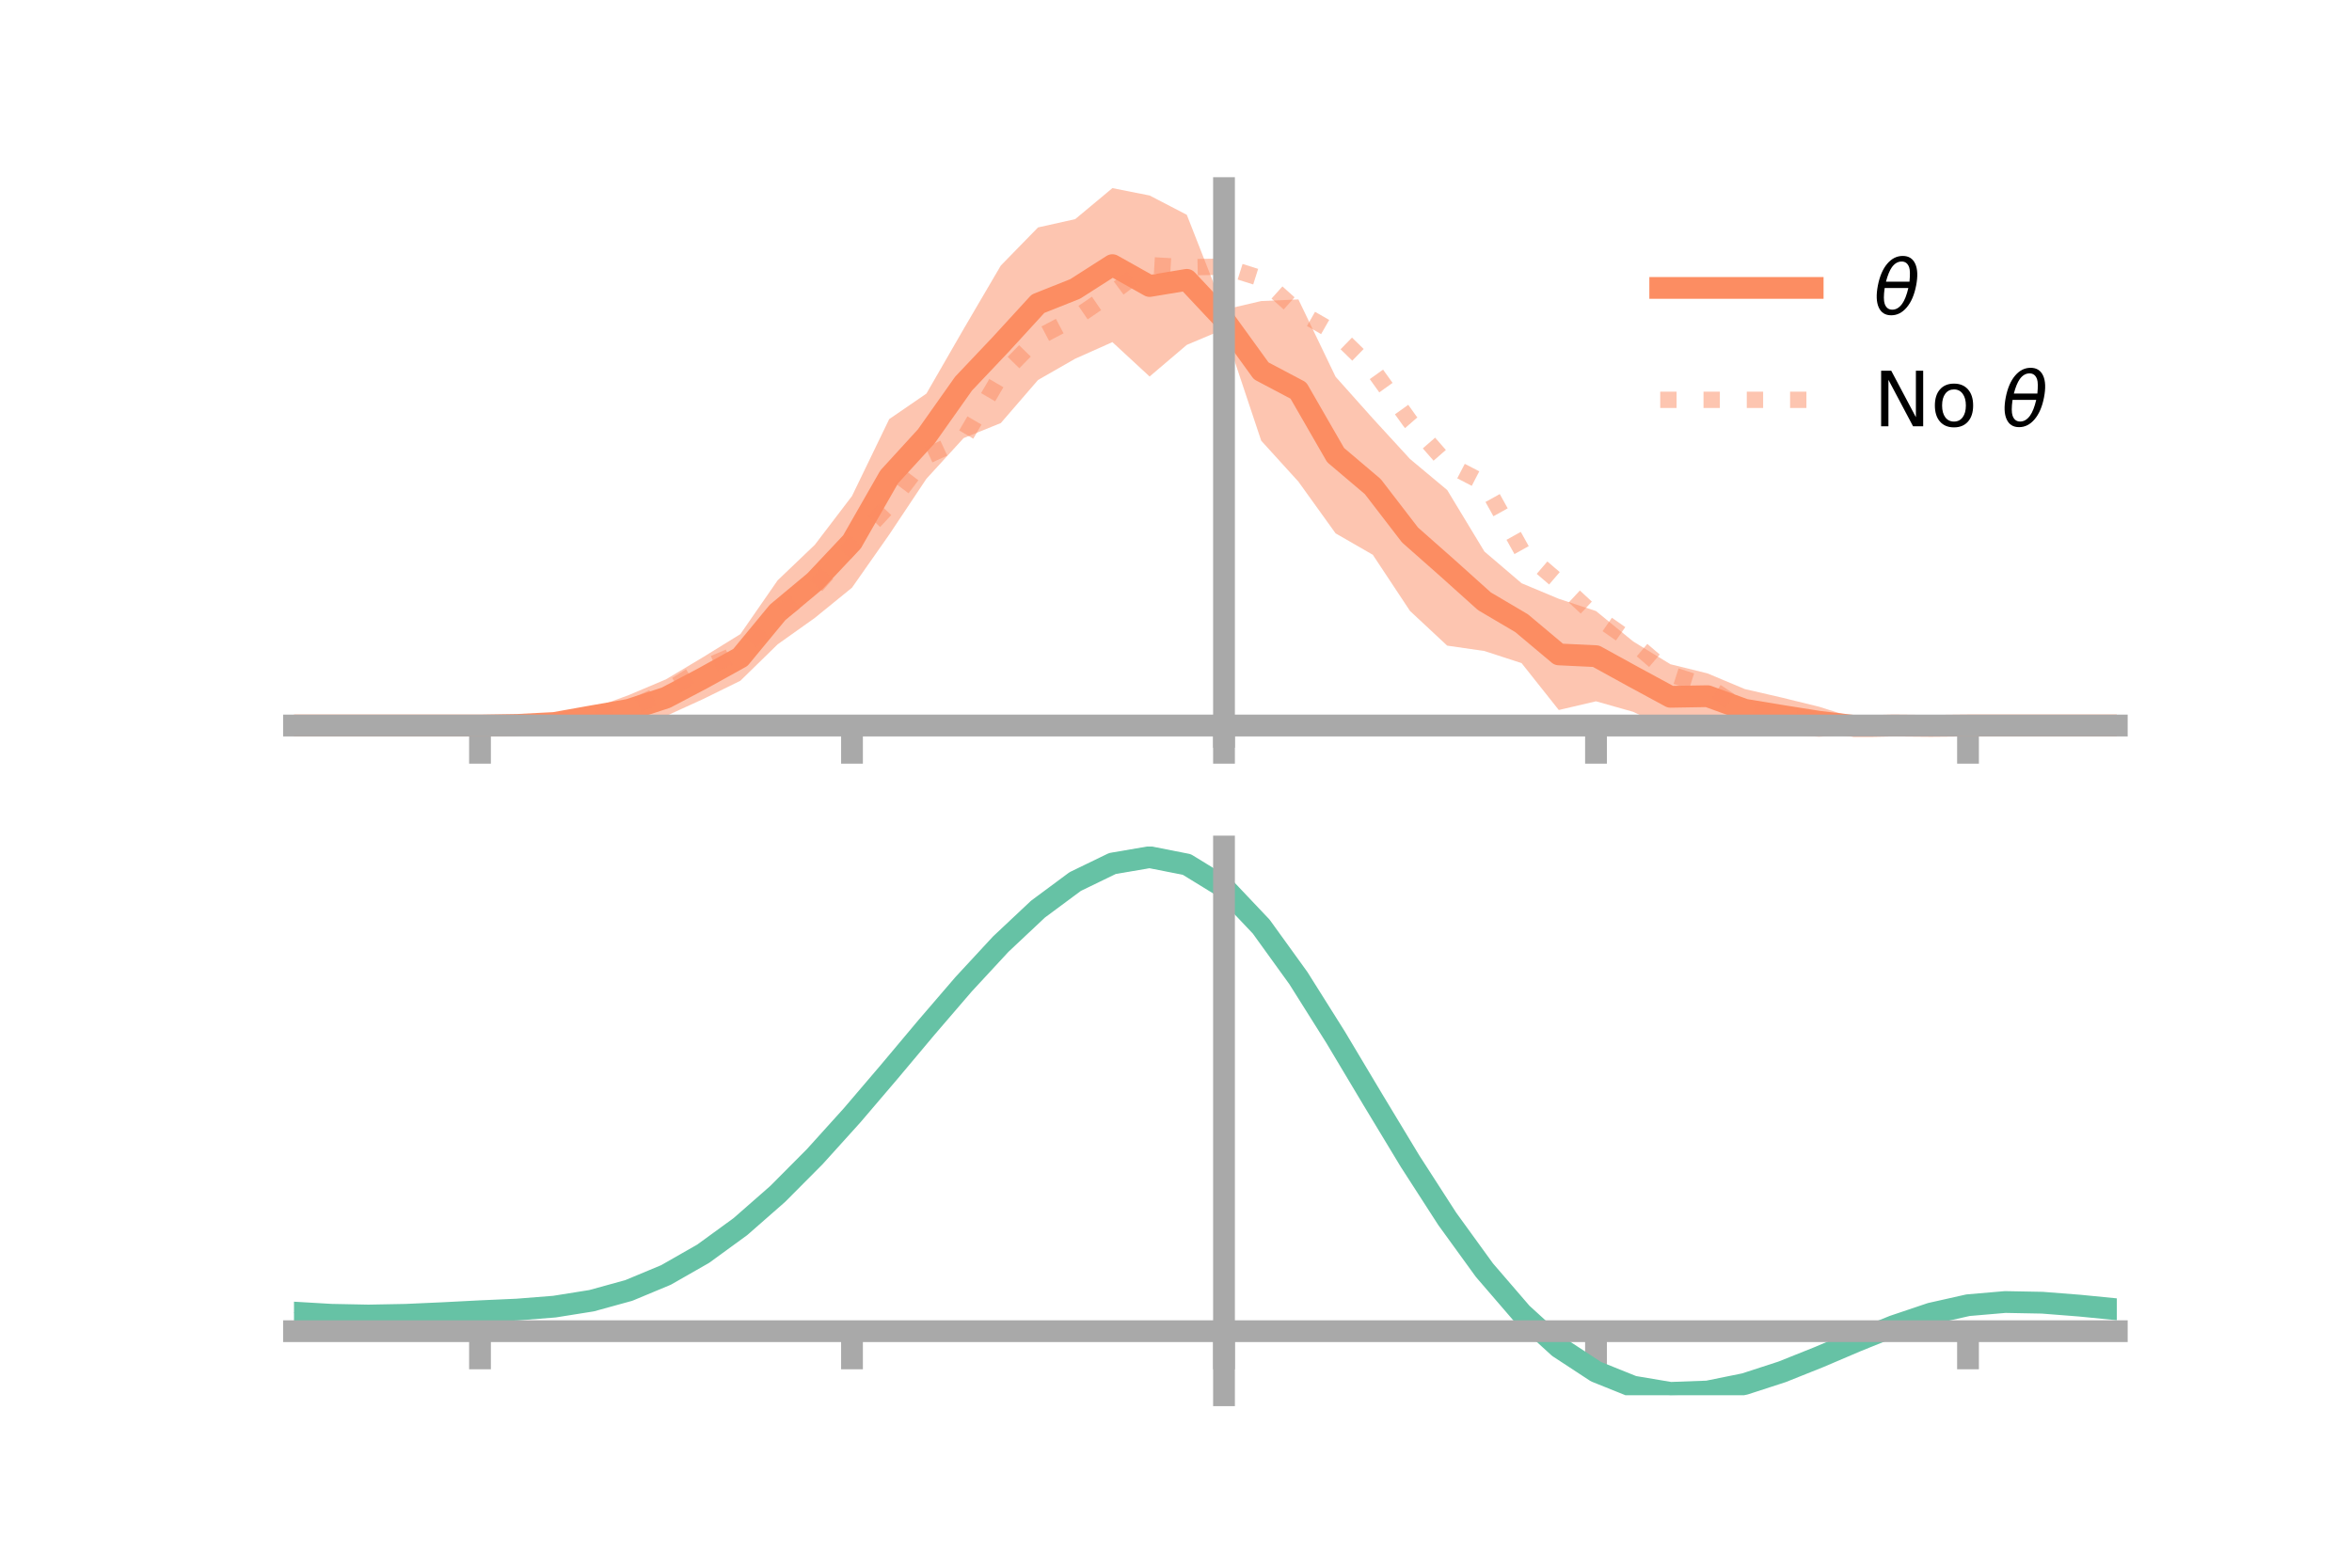 <?xml version="1.0" encoding="utf-8" standalone="no"?>
<!DOCTYPE svg PUBLIC "-//W3C//DTD SVG 1.1//EN"
  "http://www.w3.org/Graphics/SVG/1.1/DTD/svg11.dtd">
<!-- Created with matplotlib (https://matplotlib.org/) -->
<svg height="144pt" version="1.1" viewBox="0 0 216 144" width="216pt" xmlns="http://www.w3.org/2000/svg" xmlns:xlink="http://www.w3.org/1999/xlink">
 <defs>
  <style type="text/css">*{stroke-linecap:butt;stroke-linejoin:round;}</style>
 </defs>
 <g id="figure_1">
  <g id="patch_1">
   <path d="M 0 144 
L 216 144 
L 216 0 
L 0 0 
z
" style="fill:none;"/>
  </g>
  <g id="axes_1">
   <g id="patch_2">
    <path d="M 27 67.68 
L 194.4 67.68 
L 194.4 17.28 
L 27 17.28 
z
" style="fill:none;"/>
   </g>
   <g id="PolyCollection_1">
    <path clip-path="url(#p0310d439ca)" d="M 27 66.643 
L 27 66.643 
L 30.416 66.643 
L 33.833 66.643 
L 37.249 66.643 
L 40.665 66.643 
L 44.082 66.643 
L 47.498 66.465 
L 50.914 65.996 
L 54.331 65.1 
L 57.747 63.845 
L 61.163 62.4 
L 64.58 60.357 
L 67.996 58.246 
L 71.412 53.311 
L 74.829 50.044 
L 78.245 45.563 
L 81.661 38.499 
L 85.078 36.154 
L 88.494 30.225 
L 91.91 24.394 
L 95.327 20.892 
L 98.743 20.128 
L 102.159 17.28 
L 105.576 17.957 
L 108.992 19.73 
L 112.408 28.448 
L 115.824 27.653 
L 119.241 27.504 
L 122.657 34.608 
L 126.073 38.435 
L 129.49 42.16 
L 132.906 45.013 
L 136.322 50.658 
L 139.739 53.574 
L 143.155 55.003 
L 146.571 56.128 
L 149.988 58.922 
L 153.404 61.013 
L 156.82 61.857 
L 160.237 63.294 
L 163.653 64.08 
L 167.069 64.92 
L 170.486 65.997 
L 173.902 66.242 
L 177.318 66.557 
L 180.735 66.643 
L 184.151 66.643 
L 187.567 66.643 
L 190.984 66.643 
L 194.4 66.643 
L 194.4 66.643 
L 194.4 66.643 
L 190.984 66.643 
L 187.567 66.643 
L 184.151 66.643 
L 180.735 66.644 
L 177.318 66.789 
L 173.902 67.049 
L 170.486 67.411 
L 167.069 67.68 
L 163.653 67.436 
L 160.237 67.092 
L 156.82 66.039 
L 153.404 66.996 
L 149.988 65.387 
L 146.571 64.418 
L 143.155 65.218 
L 139.739 60.913 
L 136.322 59.798 
L 132.906 59.305 
L 129.49 56.12 
L 126.073 50.958 
L 122.657 48.992 
L 119.241 44.24 
L 115.824 40.478 
L 112.408 30.238 
L 108.992 31.678 
L 105.576 34.585 
L 102.159 31.426 
L 98.743 32.948 
L 95.327 34.905 
L 91.91 38.861 
L 88.494 40.242 
L 85.078 43.978 
L 81.661 49.108 
L 78.245 53.98 
L 74.829 56.759 
L 71.412 59.19 
L 67.996 62.529 
L 64.58 64.209 
L 61.163 65.77 
L 57.747 66.558 
L 54.331 66.499 
L 50.914 66.825 
L 47.498 66.709 
L 44.082 66.643 
L 40.665 66.643 
L 37.249 66.643 
L 33.833 66.643 
L 30.416 66.643 
L 27 66.643 
z
" style="fill:#fc8d62;fill-opacity:0.5;"/>
   </g>
   <g id="matplotlib.axis_1">
    <g id="xtick_1">
     <g id="line2d_1">
      <defs>
       <path d="M 0 0 
L 0 3.5 
" id="m4ab33a7135" style="stroke:#a9a9a9;stroke-width:2;"/>
      </defs>
      <g>
       <use style="fill:#a9a9a9;stroke:#a9a9a9;stroke-width:2;" x="44.082" xlink:href="#m4ab33a7135" y="66.643"/>
      </g>
     </g>
    </g>
    <g id="xtick_2">
     <g id="line2d_2">
      <g>
       <use style="fill:#a9a9a9;stroke:#a9a9a9;stroke-width:2;" x="78.245" xlink:href="#m4ab33a7135" y="66.643"/>
      </g>
     </g>
    </g>
    <g id="xtick_3">
     <g id="line2d_3">
      <g>
       <use style="fill:#a9a9a9;stroke:#a9a9a9;stroke-width:2;" x="112.408" xlink:href="#m4ab33a7135" y="66.643"/>
      </g>
     </g>
    </g>
    <g id="xtick_4">
     <g id="line2d_4">
      <g>
       <use style="fill:#a9a9a9;stroke:#a9a9a9;stroke-width:2;" x="146.571" xlink:href="#m4ab33a7135" y="66.643"/>
      </g>
     </g>
    </g>
    <g id="xtick_5">
     <g id="line2d_5">
      <g>
       <use style="fill:#a9a9a9;stroke:#a9a9a9;stroke-width:2;" x="180.735" xlink:href="#m4ab33a7135" y="66.643"/>
      </g>
     </g>
    </g>
   </g>
   <g id="matplotlib.axis_2"/>
   <g id="line2d_6">
    <path clip-path="url(#p0310d439ca)" d="M 27 66.643 
L 30.416 66.643 
L 33.833 66.643 
L 37.249 66.643 
L 40.665 66.643 
L 44.082 66.643 
L 47.498 66.587 
L 50.914 66.41 
L 54.331 65.799 
L 57.747 65.202 
L 61.163 64.085 
L 64.58 62.283 
L 67.996 60.388 
L 71.412 56.251 
L 74.829 53.401 
L 78.245 49.772 
L 81.661 43.803 
L 85.078 40.066 
L 88.494 35.234 
L 91.91 31.627 
L 95.327 27.899 
L 98.743 26.538 
L 102.159 24.353 
L 105.576 26.271 
L 108.992 25.704 
L 112.408 29.343 
L 115.824 34.065 
L 119.241 35.872 
L 122.657 41.8 
L 126.073 44.696 
L 129.49 49.14 
L 132.906 52.159 
L 136.322 55.228 
L 139.739 57.243 
L 143.155 60.11 
L 146.571 60.273 
L 149.988 62.154 
L 153.404 64.005 
L 156.82 63.948 
L 160.237 65.193 
L 163.653 65.758 
L 167.069 66.3 
L 170.486 66.704 
L 173.902 66.645 
L 177.318 66.673 
L 180.735 66.643 
L 184.151 66.643 
L 187.567 66.643 
L 190.984 66.643 
L 194.4 66.643 
" style="fill:none;stroke:#fc8d62;stroke-linecap:square;stroke-width:2;"/>
   </g>
   <g id="line2d_7">
    <path clip-path="url(#p0310d439ca)" d="M 27 66.643 
L 30.416 66.643 
L 33.833 66.643 
L 37.249 66.643 
L 40.665 66.643 
L 44.082 66.643 
L 47.498 66.558 
L 50.914 66.363 
L 54.331 65.762 
L 57.747 65.095 
L 61.163 63.515 
L 64.58 61.368 
L 67.996 59.916 
L 71.412 56.471 
L 74.829 53.944 
L 78.245 50.09 
L 81.661 46.414 
L 85.078 41.899 
L 88.494 40.327 
L 91.91 34.497 
L 95.327 31 
L 98.743 29.208 
L 102.159 26.877 
L 105.576 24.353 
L 108.992 24.55 
L 112.408 24.494 
L 115.824 25.572 
L 119.241 28.63 
L 122.657 30.588 
L 126.073 33.92 
L 129.49 38.7 
L 132.906 42.611 
L 136.322 44.386 
L 139.739 50.533 
L 143.155 53.463 
L 146.571 56.638 
L 149.988 59.026 
L 153.404 61.943 
L 156.82 63.036 
L 160.237 65.276 
L 163.653 65.795 
L 167.069 66.126 
L 170.486 66.64 
L 173.902 66.666 
L 177.318 66.696 
L 180.735 66.643 
L 184.151 66.643 
L 187.567 66.643 
L 190.984 66.643 
L 194.4 66.643 
" style="fill:none;stroke:#fc8d62;stroke-dasharray:1.5,2.475;stroke-dashoffset:0;stroke-opacity:0.5;stroke-width:1.5;"/>
   </g>
   <g id="patch_3">
    <path d="M 112.408 67.68 
L 112.408 17.28 
" style="fill:none;stroke:#a9a9a9;stroke-linecap:square;stroke-linejoin:miter;stroke-width:2;"/>
   </g>
   <g id="patch_4">
    <path d="M 194.4 67.68 
L 194.4 17.28 
" style="fill:none;"/>
   </g>
   <g id="patch_5">
    <path d="M 27 66.643 
L 194.4 66.643 
" style="fill:none;stroke:#a9a9a9;stroke-linecap:square;stroke-linejoin:miter;stroke-width:2;"/>
   </g>
   <g id="patch_6">
    <path d="M 27 17.28 
L 194.4 17.28 
" style="fill:none;"/>
   </g>
   <g id="legend_1">
    <g id="line2d_8">
     <path d="M 152.47 26.449 
L 166.47 26.449 
" style="fill:none;stroke:#fc8d62;stroke-linecap:square;stroke-width:2;"/>
    </g>
    <g id="line2d_9"/>
    <g id="text_1">
     <!-- $\theta$ -->
     <g transform="translate(172.07 28.899)scale(0.07 -0.07)">
      <defs>
       <path d="M 45.516 34.672 
L 14.453 34.672 
Q 12.359 20.062 14.5 13.875 
Q 17.188 6.25 24.469 6.25 
Q 31.781 6.25 37.359 13.922 
Q 42.234 20.656 45.516 34.672 
z
M 47.016 42.969 
Q 48.344 56.844 46.625 61.719 
Q 43.953 69.438 36.766 69.438 
Q 29.297 69.438 23.828 61.812 
Q 19.531 55.672 16.156 42.969 
z
M 38.188 76.766 
Q 49.906 76.766 54.594 66.406 
Q 59.281 56.109 55.719 37.844 
Q 52.203 19.625 43.453 9.281 
Q 34.766 -1.125 23.047 -1.125 
Q 11.281 -1.125 6.641 9.281 
Q 2 19.625 5.516 37.844 
Q 9.078 56.109 17.719 66.406 
Q 26.422 76.766 38.188 76.766 
z
" id="DejaVuSans-Oblique-952"/>
      </defs>
      <use transform="translate(0 0.234)" xlink:href="#DejaVuSans-Oblique-952"/>
     </g>
    </g>
    <g id="line2d_10">
     <path d="M 152.47 36.724 
L 166.47 36.724 
" style="fill:none;stroke:#fc8d62;stroke-dasharray:1.5,2.475;stroke-dashoffset:0;stroke-opacity:0.5;stroke-width:1.5;"/>
    </g>
    <g id="line2d_11"/>
    <g id="text_2">
     <!-- No $\theta$ -->
     <g transform="translate(172.07 39.174)scale(0.07 -0.07)">
      <defs>
       <path d="M 9.812 72.906 
L 23.094 72.906 
L 55.422 11.922 
L 55.422 72.906 
L 64.984 72.906 
L 64.984 0 
L 51.703 0 
L 19.391 60.984 
L 19.391 0 
L 9.812 0 
z
" id="DejaVuSans-78"/>
       <path d="M 30.609 48.391 
Q 23.391 48.391 19.188 42.75 
Q 14.984 37.109 14.984 27.297 
Q 14.984 17.484 19.156 11.844 
Q 23.344 6.203 30.609 6.203 
Q 37.797 6.203 41.984 11.859 
Q 46.188 17.531 46.188 27.297 
Q 46.188 37.016 41.984 42.703 
Q 37.797 48.391 30.609 48.391 
z
M 30.609 56 
Q 42.328 56 49.016 48.375 
Q 55.719 40.766 55.719 27.297 
Q 55.719 13.875 49.016 6.219 
Q 42.328 -1.422 30.609 -1.422 
Q 18.844 -1.422 12.172 6.219 
Q 5.516 13.875 5.516 27.297 
Q 5.516 40.766 12.172 48.375 
Q 18.844 56 30.609 56 
z
" id="DejaVuSans-111"/>
       <path id="DejaVuSans-32"/>
      </defs>
      <use transform="translate(0 0.234)" xlink:href="#DejaVuSans-78"/>
      <use transform="translate(74.805 0.234)" xlink:href="#DejaVuSans-111"/>
      <use transform="translate(135.986 0.234)" xlink:href="#DejaVuSans-32"/>
      <use transform="translate(167.773 0.234)" xlink:href="#DejaVuSans-Oblique-952"/>
     </g>
    </g>
   </g>
  </g>
  <g id="axes_2">
   <g id="patch_7">
    <path d="M 27 128.16 
L 194.4 128.16 
L 194.4 77.76 
L 27 77.76 
z
" style="fill:none;"/>
   </g>
   <g id="PolyCollection_2">
    <path clip-path="url(#p2719bb5f24)" d="M 27 120.609 
L 27 120.527 
L 30.416 120.737 
L 33.833 120.805 
L 37.249 120.735 
L 40.665 120.572 
L 44.082 120.388 
L 47.498 120.229 
L 50.914 119.954 
L 54.331 119.404 
L 57.747 118.452 
L 61.163 117.006 
L 64.58 115.015 
L 67.996 112.47 
L 71.412 109.403 
L 74.829 105.882 
L 78.245 102.007 
L 81.661 97.907 
L 85.078 93.737 
L 88.494 89.672 
L 91.91 85.901 
L 95.327 82.622 
L 98.743 80.039 
L 102.159 78.353 
L 105.576 77.76 
L 108.992 78.446 
L 112.408 80.579 
L 115.824 84.242 
L 119.241 89.049 
L 122.657 94.564 
L 126.073 100.375 
L 129.49 106.124 
L 132.906 111.511 
L 136.322 116.303 
L 139.739 120.331 
L 143.155 123.495 
L 146.571 125.758 
L 149.988 127.143 
L 153.404 127.723 
L 156.82 127.606 
L 160.237 126.927 
L 163.653 125.837 
L 167.069 124.496 
L 170.486 123.066 
L 173.902 121.706 
L 177.318 120.569 
L 180.735 119.805 
L 184.151 119.514 
L 187.567 119.584 
L 190.984 119.862 
L 194.4 120.211 
L 194.4 120.319 
L 194.4 120.319 
L 190.984 119.995 
L 187.567 119.738 
L 184.151 119.68 
L 180.735 119.976 
L 177.318 120.748 
L 173.902 121.912 
L 170.486 123.317 
L 167.069 124.799 
L 163.653 126.19 
L 160.237 127.32 
L 156.82 128.027 
L 153.404 128.16 
L 149.988 127.593 
L 146.571 126.23 
L 143.155 124.015 
L 139.739 120.937 
L 136.322 117.032 
L 132.906 112.395 
L 129.49 107.183 
L 126.073 101.618 
L 122.657 95.988 
L 119.241 90.642 
L 115.824 85.979 
L 112.408 82.429 
L 108.992 80.367 
L 105.576 79.708 
L 102.159 80.284 
L 98.743 81.91 
L 95.327 84.393 
L 91.91 87.537 
L 88.494 91.146 
L 85.078 95.029 
L 81.661 99.006 
L 78.245 102.911 
L 74.829 106.599 
L 71.412 109.95 
L 67.996 112.872 
L 64.58 115.303 
L 61.163 117.216 
L 57.747 118.617 
L 54.331 119.548 
L 50.914 120.087 
L 47.498 120.352 
L 44.082 120.501 
L 40.665 120.668 
L 37.249 120.812 
L 33.833 120.867 
L 30.416 120.8 
L 27 120.609 
z
" style="fill:#66c2a5;fill-opacity:0.5;"/>
   </g>
   <g id="matplotlib.axis_3">
    <g id="xtick_6">
     <g id="line2d_12">
      <g>
       <use style="fill:#a9a9a9;stroke:#a9a9a9;stroke-width:2;" x="44.082" xlink:href="#m4ab33a7135" y="122.276"/>
      </g>
     </g>
    </g>
    <g id="xtick_7">
     <g id="line2d_13">
      <g>
       <use style="fill:#a9a9a9;stroke:#a9a9a9;stroke-width:2;" x="78.245" xlink:href="#m4ab33a7135" y="122.276"/>
      </g>
     </g>
    </g>
    <g id="xtick_8">
     <g id="line2d_14">
      <g>
       <use style="fill:#a9a9a9;stroke:#a9a9a9;stroke-width:2;" x="112.408" xlink:href="#m4ab33a7135" y="122.276"/>
      </g>
     </g>
    </g>
    <g id="xtick_9">
     <g id="line2d_15">
      <g>
       <use style="fill:#a9a9a9;stroke:#a9a9a9;stroke-width:2;" x="146.571" xlink:href="#m4ab33a7135" y="122.276"/>
      </g>
     </g>
    </g>
    <g id="xtick_10">
     <g id="line2d_16">
      <g>
       <use style="fill:#a9a9a9;stroke:#a9a9a9;stroke-width:2;" x="180.735" xlink:href="#m4ab33a7135" y="122.276"/>
      </g>
     </g>
    </g>
   </g>
   <g id="matplotlib.axis_4"/>
   <g id="line2d_17">
    <path clip-path="url(#p2719bb5f24)" d="M 27 120.568 
L 30.416 120.769 
L 33.833 120.836 
L 37.249 120.773 
L 40.665 120.62 
L 44.082 120.444 
L 47.498 120.291 
L 50.914 120.021 
L 54.331 119.476 
L 57.747 118.535 
L 61.163 117.111 
L 64.58 115.159 
L 67.996 112.671 
L 71.412 109.677 
L 74.829 106.241 
L 78.245 102.459 
L 81.661 98.456 
L 85.078 94.383 
L 88.494 90.409 
L 91.91 86.719 
L 95.327 83.508 
L 98.743 80.975 
L 102.159 79.319 
L 105.576 78.734 
L 108.992 79.407 
L 112.408 81.504 
L 115.824 85.111 
L 119.241 89.846 
L 122.657 95.276 
L 126.073 100.996 
L 129.49 106.653 
L 132.906 111.953 
L 136.322 116.667 
L 139.739 120.634 
L 143.155 123.755 
L 146.571 125.994 
L 149.988 127.368 
L 153.404 127.942 
L 156.82 127.817 
L 160.237 127.124 
L 163.653 126.014 
L 167.069 124.648 
L 170.486 123.191 
L 173.902 121.809 
L 177.318 120.658 
L 180.735 119.89 
L 184.151 119.597 
L 187.567 119.661 
L 190.984 119.929 
L 194.4 120.265 
" style="fill:none;stroke:#66c2a5;stroke-linecap:square;stroke-width:2;"/>
   </g>
   <g id="patch_8">
    <path d="M 112.408 128.16 
L 112.408 77.76 
" style="fill:none;stroke:#a9a9a9;stroke-linecap:square;stroke-linejoin:miter;stroke-width:2;"/>
   </g>
   <g id="patch_9">
    <path d="M 194.4 128.16 
L 194.4 77.76 
" style="fill:none;"/>
   </g>
   <g id="patch_10">
    <path d="M 27 122.276 
L 194.4 122.276 
" style="fill:none;stroke:#a9a9a9;stroke-linecap:square;stroke-linejoin:miter;stroke-width:2;"/>
   </g>
   <g id="patch_11">
    <path d="M 27 77.76 
L 194.4 77.76 
" style="fill:none;"/>
   </g>
  </g>
 </g>
 <defs>
  <clipPath id="p0310d439ca">
   <rect height="50.4" width="167.4" x="27" y="17.28"/>
  </clipPath>
  <clipPath id="p2719bb5f24">
   <rect height="50.4" width="167.4" x="27" y="77.76"/>
  </clipPath>
 </defs>
</svg>
